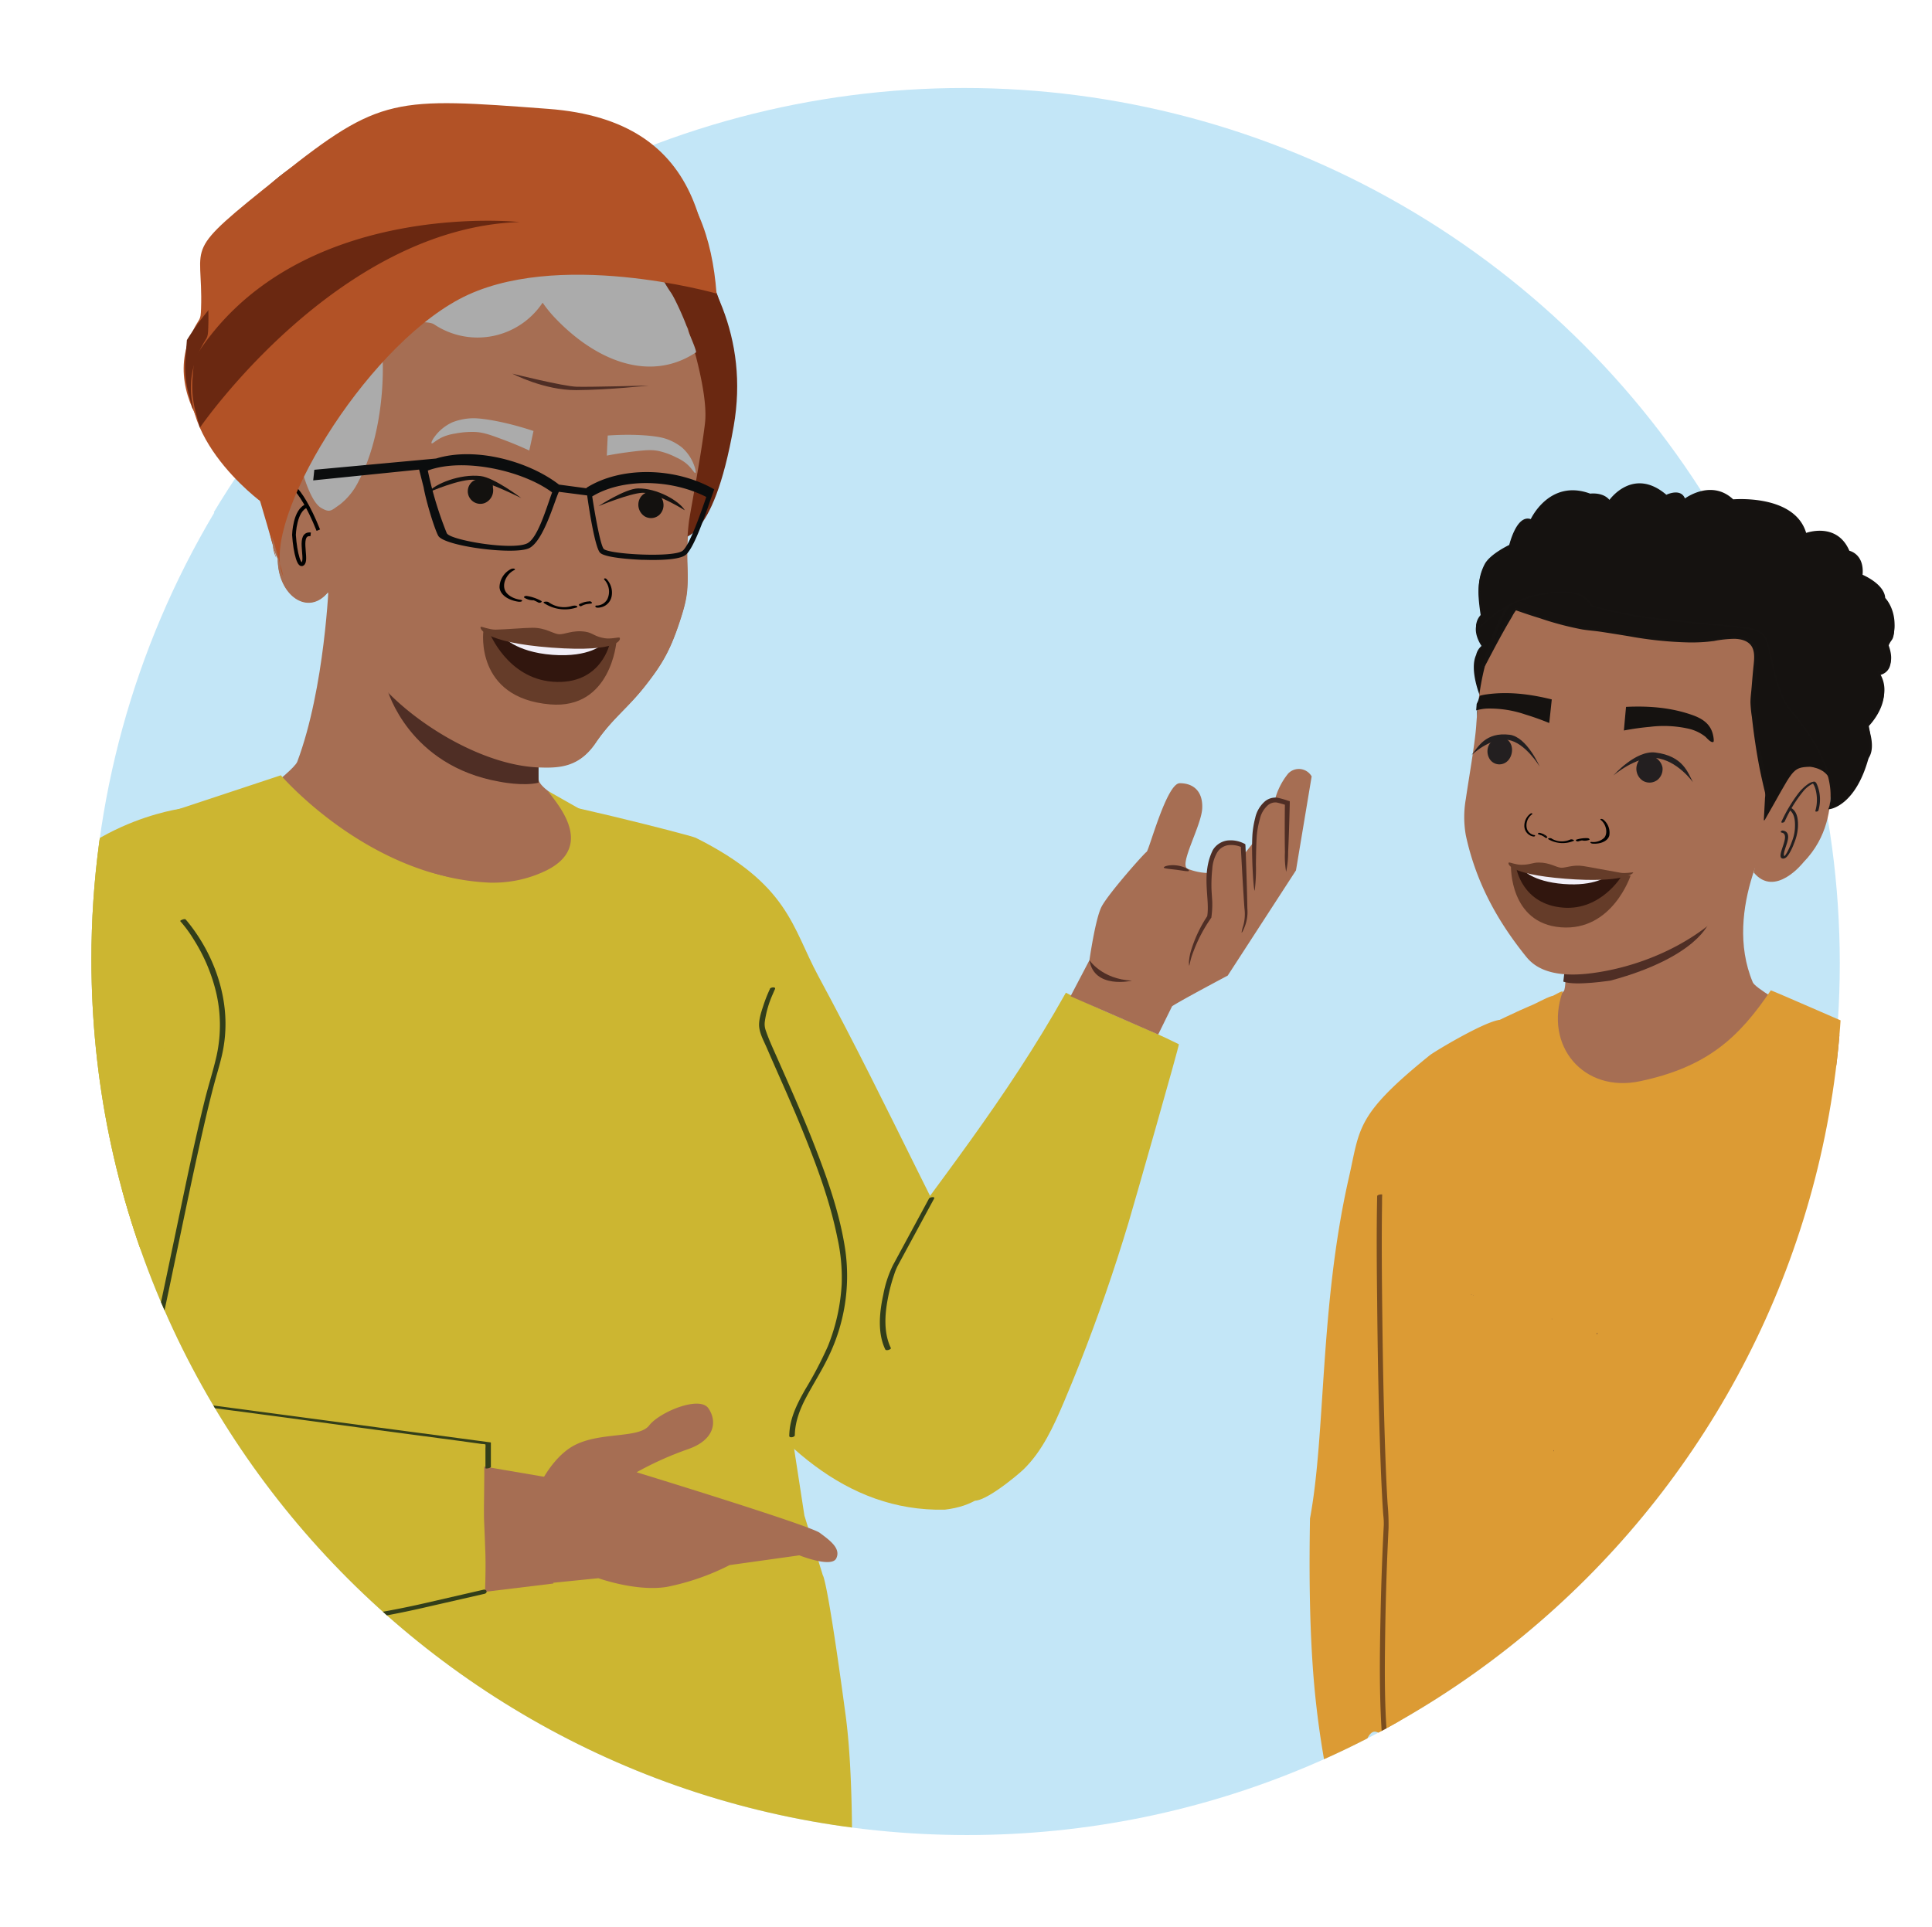 <svg xmlns="http://www.w3.org/2000/svg" xmlns:xlink="http://www.w3.org/1999/xlink" viewBox="0 0 637.33 635.77"><defs><style>.cls-1,.cls-14{fill:none;}.cls-2{clip-path:url(#clip-path);}.cls-3{fill:#c3e6f7;}.cls-4{fill:#a66e53;}.cls-5{fill:#6a2811;}.cls-6{fill:#dc9b34;}.cls-7{fill:#ccb631;}.cls-8{fill:#343535;}.cls-9{fill:#5e5f5f;}.cls-10{fill:#4f2e25;}.cls-11{fill:#010101;}.cls-12{fill:#13110f;}.cls-13{fill:#ababab;}.cls-14{stroke:#010101;stroke-width:1.23px;}.cls-14,.cls-24{stroke-miterlimit:10;}.cls-15{fill:#b25226;}.cls-16{fill:#323e1a;}.cls-17{fill:#653c29;}.cls-18{fill:#31160e;}.cls-19{fill:#f1eef7;}.cls-20{fill:#0b0d0e;}.cls-21{fill:#513835;}.cls-22{fill:#745245;}.cls-23{fill:#794d1f;}.cls-24,.cls-25{fill:#151210;}.cls-24{stroke:#161311;stroke-width:0.47px;}.cls-26{fill:#161311;}.cls-27{fill:#231f20;}</style><clipPath id="clip-path"><path class="cls-1" d="M631.4,215.63a108,108,0,0,0-108-108c-1.63,0-3.26,0-4.87.11A289.25,289.25,0,0,0,242,38.17a108,108,0,1,0-171.33,131A287.43,287.43,0,0,0,30.16,316.61c0,159.53,129.32,288.85,288.85,288.85S607.86,476.14,607.86,316.61A291.53,291.53,0,0,0,606.13,285,107.5,107.5,0,0,0,631.4,215.63Z"/></clipPath></defs><g id="Layer_13" data-name="Layer 13"><g class="cls-2"><circle class="cls-3" cx="318.06" cy="317.88" r="288.85"/><path class="cls-4" d="M203.51,99.2l.32.26a3.14,3.14,0,0,1-.29-.54Zm12.61,3.62c.17.19.37.38.57.57l0-.24S216.14,102.54,216.12,102.82ZM124.81,224.6c11,13.21,34,27.65,53,28.38,6.81.26,13.32,0,18.75-8s10.3-11.16,16.18-18.6c5.64-7.14,8.23-11.65,11.15-20.24,3-8.89,3.18-11.28,2.9-20.41a89.83,89.83,0,0,1,.64-14.09c.69-4.46,4.08-22,5.27-32.32s-5.49-30.58-5.49-30.58c-.38-2.85-4.36-1.68-5.69-4.06l-1.22-.1a1.21,1.21,0,0,1,.51,1.17,9.65,9.65,0,0,1-4.1-2.37v0c-1.91.69-3.67-.31-5.08-1.84,0,.28.23.87.54.89a6.12,6.12,0,0,1-4.74-2.1c0,.28.23.87.21,1.15a11.22,11.22,0,0,1-3.79-2.07c.25.39,7.24-.09,7.22.1-1.85.13.19.92-1.22-.61l-1.42-1.18c-1.56.16-1.58,1.08-2.7-.15.28.31-.58-3.15-.6-2.87-1.84-.16-1.33-.24-2.78-1.21,0,.28-5.15,1.39-5.18,1.67-1.52-.13-1.24,1.31-2.36.08.28.31,1.2-1.08,1.48-.77-1.86.12-2.65,1.24-4.05-.29.28.31-5.78-3.59-5.78-3.59-1.86.12-1.59.72-3-.53.57.62-8.41-1.24-8.15-.65-1.52-.13,2.44,5.84,1.29,4.9,0,.28-3.44-1.15-3.44-1.15-1.55.16.62,1.75-.51.53,0,.28.21,1.14.52,1.17-1.91.68-4-.06-5.73-1.34.56.62.82,1.2,1.1,1.51-1.53-.13-2.77,0-4.2-1.21,0,.28.51,1.18.82,1.2a6.07,6.07,0,0,1-4.84-1c0,.27.54.89.82,1.19a4.3,4.3,0,0,1-3.61-.87l.81,1.2c-1.22-.1-2.18.38-4-.34,0,.28.57.61.54.89a11,11,0,0,1-3-.54c0,.28.85.92.54.89-1.22-.1-2.18.38-3.66-.31.28.31.54.89.82,1.2-1.22-.1-2.47.07-3.64-.59A2,2,0,0,0,146.4,98c-1.22-.1-2.18.38-3.66-.31,0,.28.54.89.82,1.2a16.17,16.17,0,0,1-3.67-.32c0,.28.57.62.85.92a9.88,9.88,0,0,1-4-.62c0,.56.24.87.21,1.15-.91-.08-1.5-.41-2.42-.49L133,100c-4.76,5.24-20.41-.65-20.41-.65-10.11,6.75-.74,46.56-.89,51.91s-3.3,6.57-3.3,6.57c-1.36-2.09-3.72,3.56-4.44,1.24-.75-2,.08-4.51-.67-6.55-2.37-4.72-8.6-3.85-12.19-1.33l-.64.87c-5.22,5.94-1.78,26.07,1.19,32.21,0,12,10,19.13,16.59,11l1.27,4.78"/><path class="cls-5" d="M71.78,100s34.09-17.35,78.35-12.92,66.11,31.29,74,50.63-.09,39.85-.09,39.85,11.08,2.88,18-37c10.1-58.09-49.52-92.43-63.82-92.09S90.74,34.87,71.78,100Z"/><path class="cls-6" d="M494.71,336.5c-5.12.59-21.6,10.5-23.07,11.69-24.51,19.8-22.95,24-26.67,40.35-9.68,42.5-7.6,84.56-12.83,112.47-.26,15.77-.21,31.54.81,47.31A295.88,295.88,0,0,0,441,600.5c1.24,5,2.68,10,4.19,14.88,2.12-19.14,3.1-46.81,9.22-43.8C482.18,568,493.91,448,518.28,408.39,518.28,408.39,506.14,335.17,494.71,336.5Z"/><path class="cls-7" d="M183.08,369C218.2,405.46,246,499.47,311.64,498.11c38.07-4.54,4.8-55.45,12.73-64.1,2.48-2.7-8.57-1.8-8.78-5.46-.09-1.65,14.16,9,13.31,7.54-15.94-26.4-34.58-68.91-59-114.13-8.66-16.07-9.71-30.16-40.38-45.53-1.84-.92-52.83-13.83-58.4-13.27C158.69,264.4,183.08,369,183.08,369Z"/><path class="cls-7" d="M356.22,449.75q9-22.87,16.09-46.46c1.35-4.49,16.84-58.61,16.57-58.75-11.34-5.69-26.2-11.2-37.27-17-20.14,35.9-42,62.4-66,96.08-3.52,4.94-11.41,11.74-8.22,18.68S289.56,455.2,294,462.07l26.33,32.57c2.37,2.93,15.32-7.89,17.27-9.78,6.27-6.07,10-14.36,13.37-22.28Q353.67,456.21,356.22,449.75Z"/><path class="cls-8" d="M176.93,617.62l1,6.62c.21,1.43,1.19,2.48,2.19,2.33s1.59-1.45,1.37-2.87l-1-6.62a6.4,6.4,0,0,0,1.5-5.66c-.53-3.16-2.72-5.39-4.89-5s-3.52,3.27-3,6.43A6.57,6.57,0,0,0,176.93,617.62Z"/><path class="cls-9" d="M81.72,94.24c4.68-6.77,12-11.34,19.93-9.3-.51-15.34,14.26-24.55,29.61-25.15,7.88.05,16,3.52,23.43.84,4.63-1.67,8.1-5.35,12-8.43,16.48-12.49,42.72,1.53,57,16.53s10.94,31.94,3.94,51.39c-3.25,9-2.66,13.94-3.58,23.58-.87,9.09-6.18,26-6.19,35.05s14.19,18.31,5.09,19.12l-99.21-10.63c-14.7,3.06-24.15-1.29-31.82-14.19-5-8.77-3.37-9.19-4.13-19.23C86.49,140.69,73,131,73.68,117.77,73.83,109.5,77.44,101.33,81.72,94.24Z"/><path class="cls-5" d="M69.41,93.82S103.5,76.47,147.75,80.9s66.12,31.3,74,50.64-.09,39.85-.09,39.85,11.09,2.88,18-37c10.1-58.1-49.52-92.44-63.81-92.09S88.36,28.66,69.41,93.82Z"/><path class="cls-4" d="M108.5,191.86s-1.27,35-10.43,59.45c-1.27,3.41-22.84,19-22.84,19l32,8c18,4,63.93,21.2,81.2,14.84l9.31-22.32s-19.11-9.16-20-13.35,2.06-36,2.06-36"/><path class="cls-7" d="M52.84,684.66C97.49,698.72,146.19,697.71,192.5,696a585.43,585.43,0,0,0,86-9.37c2.13-36.17,4.37-91.54.46-120.67-6.12-45.56-7.52-46.19-7.52-46.19l-6.08-19.7-4.07-26.44c4-20.61,13.07-90.21,7.81-98.51L228.5,288l-47.69-27c1.49,2.64,16.4,17.58-.37,26.1a39.86,39.86,0,0,1-17.36,4.13l-1.35,0c-40.16-1.64-69.08-35.43-69.08-35.43L55.83,268,31,466.69s-33.83,85-35.39,123c-1,24,1,16,1.21,40.11C16.87,635.47,32.93,678.4,52.84,684.66Z"/><path class="cls-10" d="M177.66,251.61s-7.39-1.18-12.49-2.59-13.8-1.08-37.34-21.34c0,0,7,25,37,30.24,0,0,7.74,1.58,12.82.33Z"/><path class="cls-4" d="M203.38,99.43l.32.26a4.1,4.1,0,0,1-.3-.54Zm12.6,3.62q.27.28.57.57l0-.24S216,102.77,216,103.05Zm-91.3,121.78c11,13.21,34,27.65,53,28.38,6.81.26,13.31,0,18.75-8s10.29-11.16,16.17-18.6c5.65-7.14,8.24-11.65,11.16-20.24,3-8.89,3.18-11.28,2.89-20.41a89.82,89.82,0,0,1,.65-14.09c.68-4.46,4.07-22,5.27-32.32s-5.5-30.58-5.5-30.58c-.37-2.85-4.35-1.68-5.69-4.06l-1.22-.1a1.19,1.19,0,0,1,.51,1.17,9.71,9.71,0,0,1-4.1-2.37v0c-1.91.69-3.67-.31-5.07-1.84,0,.28.23.87.53.89a6.12,6.12,0,0,1-4.74-2.1c0,.28.24.87.21,1.15a11.17,11.17,0,0,1-3.78-2.07c.25.39,7.23-.09,7.21.11-1.85.12.19.91-1.21-.62L208.27,98c-1.55.15-1.57,1.07-2.7-.15.28.3-.58-3.16-.6-2.88-1.83-.16-1.32-.24-2.78-1.21,0,.28-5.15,1.39-5.17,1.67-1.53-.13-1.24,1.31-2.37.08.28.31,1.2-1.08,1.48-.77-1.85.12-2.64,1.24-4-.29.28.31-5.77-3.59-5.77-3.59-1.86.12-1.6.73-3-.53.56.62-8.41-1.24-8.16-.65-1.52-.13,2.44,5.84,1.29,4.9,0,.28-3.44-1.15-3.44-1.15-1.55.16.62,1.75-.5.53,0,.28.21,1.14.51,1.17-1.9.69-4-.06-5.73-1.34.57.62.82,1.2,1.1,1.51-1.52-.13-2.77,0-4.2-1.21,0,.28.52,1.18.82,1.2a6.08,6.08,0,0,1-4.84-1c0,.28.54.89.82,1.19a4.31,4.31,0,0,1-3.61-.87l.82,1.2c-1.22-.1-2.19.38-4-.34,0,.28.56.61.54.89a10.91,10.91,0,0,1-3-.54c0,.28.84.92.54.9-1.23-.11-2.19.37-3.67-.32.28.31.54.89.82,1.2-1.22-.1-2.46.07-3.64-.59a2.12,2.12,0,0,0,.52,1.17c-1.22-.1-2.19.38-3.67-.31,0,.28.54.89.82,1.2a16,16,0,0,1-3.66-.32c0,.28.56.62.84.92a9.66,9.66,0,0,1-3.94-.62c0,.56.23.87.21,1.15-.92-.08-1.51-.41-2.42-.49l-1.58.43c-4.75,5.24-20.41-.65-20.41-.65-10.11,6.75-.73,46.56-.89,51.91s-3.3,6.57-3.3,6.57c-1.36-2.09-3.71,3.56-4.44,1.24-.75-2,.08-4.51-.67-6.55-2.36-4.72-8.59-3.85-12.19-1.33l-.64.87c-5.21,5.94-1.78,26.07,1.2,32.21,0,12,10,19.13,16.59,11l1.26,4.78"/><path class="cls-11" d="M188.89,199.87a8.74,8.74,0,0,1-7.9-1.17c-.48-.36-2.18-.2-1.52.29a12.36,12.36,0,0,0,10.79,1.43c.3-.12.27-.35-.08-.5a2,2,0,0,0-1.29,0"/><path class="cls-11" d="M178.55,198.27a14.31,14.31,0,0,0-4.8-1.64,1.11,1.11,0,0,0-.77.18c-.15.11-.2.28,0,.4a5.38,5.38,0,0,0,2.64.84,1,1,0,0,0,.86-.25c.17-.21-.1-.38-.32-.4a4.17,4.17,0,0,1-2.13-.69l-.79.58a12.38,12.38,0,0,1,4.28,1.48,1,1,0,0,0,.91,0c.19-.09.4-.32.14-.47"/><path class="cls-11" d="M171.81,197.9c-2-.21-4.23-1.27-5.08-2.84-1.28-2.36.4-5.79,3-7,.28-.13.16-.35-.11-.43a1.66,1.66,0,0,0-1.08.13,6.88,6.88,0,0,0-3.76,6c.14,2,1.91,3.53,4.24,4.3a11.21,11.21,0,0,0,2.17.49c.3,0,.84,0,1-.24s-.1-.35-.38-.38"/><path class="cls-11" d="M192.61,199.18a.26.26,0,0,1,.28-.35,2.33,2.33,0,0,0,1.58-.37l.47.69a7,7,0,0,0-3.2.83.55.55,0,0,1-.62-.15c-.12-.12-.24-.38,0-.49"/><path class="cls-11" d="M191.08,199.34a7.84,7.84,0,0,1,3.58-.92.65.65,0,0,1,.51.28.27.27,0,0,1,0,.4"/><path class="cls-11" d="M196.7,199.8a4.08,4.08,0,0,0,3.64-2.09,5.78,5.78,0,0,0-1-6.46.24.24,0,0,1,.13-.41.75.75,0,0,1,.67.28,6.49,6.49,0,0,1,1.64,5.55,4.59,4.59,0,0,1-3.31,3.65,4.77,4.77,0,0,1-1.45.18c-.2,0-.54-.13-.61-.37s.11-.34.29-.33"/><path class="cls-12" d="M213,162.63a4.23,4.23,0,0,1,5.83,3.38,4.42,4.42,0,0,1-1.39,3.93,4.1,4.1,0,0,1-4.78.42,4.56,4.56,0,0,1-1.78-5.46,4.08,4.08,0,0,1,2.12-2.27"/><path class="cls-12" d="M197.42,167s8.81-5.79,13.06-5.85c6.21-.09,13.5,4,15.42,7.21,0,0-9.6-6-14-5.77C207.75,162.76,197.42,167,197.42,167Z"/><path class="cls-12" d="M161.6,158.87c-1.61-1-4.36-1-5.56-.13a4.12,4.12,0,0,0-.76,6,4.11,4.11,0,0,0,4.64,1.23,4.54,4.54,0,0,0,2.68-5.08c-.06-.34.33-.95-1-1.78"/><path class="cls-12" d="M171.93,164.32s-8.82-6.72-13.39-7.25c-6.67-.77-15,2.47-17.43,5.48,0,0,11-4.87,15.71-4.2C161.3,159,171.93,164.32,171.93,164.32Z"/><path class="cls-13" d="M200.48,143.7l-.18,3.77-.12,2.86c3.24-.65,6-1,8.09-1.28,4.4-.52,6.65-.76,9.17-.21a24.29,24.29,0,0,1,5.71,2.12,15.14,15.14,0,0,1,3,1.77c2.07,1.66,2.86,3.45,3.22,3.32s-.12-1.69-.17-1.85a14.53,14.53,0,0,0-4.26-6.58,17.24,17.24,0,0,0-5.76-3c-2.48-.76-9.4-1.57-18.68-.92"/><path class="cls-13" d="M176,142.16c-.26,1.23-.53,2.46-.79,3.69-.2.93-.41,1.87-.61,2.8-3.24-1.51-6.05-2.63-8.18-3.43-4.51-1.69-6.82-2.54-9.61-2.69a29.13,29.13,0,0,0-6.56.5,17.61,17.61,0,0,0-3.59.91c-2.61,1-3.91,2.56-4.25,2.33s.56-1.6.65-1.74a14.91,14.91,0,0,1,6.19-5.2A19.44,19.44,0,0,1,156,138c2.8-.06,10.3,1,19.91,4.17"/><path class="cls-14" d="M105,174.92c-6.42-16.12-11.23-16.34-11.23-16.34s-3.33,3.63-1.89,11.07"/><path class="cls-14" d="M102.48,176.31c-4.3-.53-1.17,7.62-2.41,9.49s-2.7-3.21-3.09-9.31c0,0,.18-8.22,4.29-9.62"/><path class="cls-10" d="M214,127.21s-13.19,1.45-23.89,1.51S169,123.28,169,123.28s16.8,4.19,21.22,4.32S214,127.21,214,127.21Z"/><path class="cls-13" d="M221.33,96.55c-.13-.19.06.08,0,0-2.63-3.76-4.29-7.76-7.08-11.39s-5.42-6.8-8.35-10.2c-.17-.2-3.67-.32-3.85-.52l-.18-.21-.28-.32-.66-.73c-16.56-7.35-36.6-8.51-54.73-3.07A66.58,66.58,0,0,0,101.54,153c.9,3-.92,6.65,2,8.36s3.29.88,6.1-1a22.13,22.13,0,0,0,6.31-7.86c7.73-14.47,9.73-37.58,6.39-53.65,1.93,3,15.48,0,18.48,2a25.79,25.79,0,0,0,35.76-7.15,39.37,39.37,0,0,0,4.06,5c13.63,14.37,31.48,21.41,46.51,11.42C227.72,109.74,223,98.94,221.33,96.55Z"/><path class="cls-15" d="M84.13,159.63s-33.37-24.2-20.65-50.18c2.44-5,2.71-3.35,2.85-7.67.76-22.6-7.15-17.22,26-43.65s38-26,88.52-22.21c26.06,1.94,40.33,12.84,47.45,29.35,3.2,7.43,5,16,5.69,25.38,0,0-53.26-15.19-85,1.91s-65,72.78-58.25,90.63C92.63,188.21,84.13,159.63,84.13,159.63Z"/><path class="cls-5" d="M63.56,134.9S108.76,69.05,169,67c0,0-74.42-8-107.35,45.2l-.49,6.24a34.21,34.21,0,0,0,1.08,11.57Z"/><path class="cls-7" d="M-26.17,484.61l60.58,3.12L51.82,377.55l8.7-110.88s-36.8,4.4-53.83,36.47S-24.24,425.91-25.7,445.23C-26.71,458.6-26.39,483.05-26.17,484.61Z"/><path class="cls-16" d="M254,326.27a46.5,46.5,0,0,0-2.23,5.66c-.71,2.18-1.63,4.89-1.29,7.22s1.61,4.59,2.51,6.68c4,9.28,8.24,18.45,12,27.82,4.57,11.26,8.83,22.81,11.24,34.74a60.49,60.49,0,0,1,1.43,15.23,64,64,0,0,1-4.58,20.61,127.94,127.94,0,0,1-7.42,14.16c-2.16,3.8-4.24,7.76-5,12.11a22.06,22.06,0,0,0-.3,3.25c0,.81,1.81.45,1.83-.2.09-4.47,1.67-8.57,3.73-12.47,2.36-4.46,5.09-8.7,7.28-13.24a61,61,0,0,0,5.67-35.24c-1.72-11.75-5.71-23.15-10-34.18-3.9-10.09-8.33-19.95-12.7-29.84-1.24-2.8-2.55-5.61-3.53-8.51a6.13,6.13,0,0,1-.34-3,33.19,33.19,0,0,1,2.6-9c.24-.57.48-1.15.75-1.71.4-.83-1.43-.67-1.71-.08Z"/><path class="cls-17" d="M182.14,211.11c-8.69-.65-22.69-2.83-22.69-2.83s-2.87,22,22,24.13c20.13,1.73,21.9-20.71,21.9-20.71S190.83,211.76,182.14,211.11Z"/><path class="cls-18" d="M182.22,211.12c-4.13-.31-20.73-2.33-20.73-2.33s5.88,15,20.83,16.14c16.2,1.22,18.9-12.89,18.9-12.89Z"/><path class="cls-19" d="M182.35,211.81c-4.13-.31-16.65-2-16.65-2s4.16,5.32,16.55,6.25,16.7-3.61,16.7-3.61Z"/><path class="cls-17" d="M204.34,210.37c-.43-.15-2.9.54-4.94.2-3.39-.58-3.78-1.73-6.25-2.13-4.2-.67-7,1-8.86.82s-4.39-2.17-8.65-2.13c-2.49,0-8.7.55-12.15.62-2.06,0-4.4-1-4.85-.94-.62.12.19,5.14,23.31,6.87S204.94,210.58,204.34,210.37Z"/><path class="cls-4" d="M159.73,483.88c.12,2.09-.16,14.68-.08,16.77.44,11.68.73,12.88.35,24.56l22.55-2.74L182,487.68Z"/><path class="cls-4" d="M173.53,523.12l23.87-2.4s12.42,4.48,22.49,2.88a79.45,79.45,0,0,0,20.8-7.21l23-3.22s10.61,4.25,12.18,1-2-5.86-5.43-8.41-60.44-20-60.44-20a108.91,108.91,0,0,1,16.86-7.58c9-3.07,9.78-9.25,6.83-13.52s-16.17,1.28-19.52,5.64-15.84,2.09-24.46,6.45-13.35,16.64-13.35,16.64C162.11,503.08,173.53,523.12,173.53,523.12Z"/><path class="cls-7" d="M-26.24,467c-.79,10.48-.86,21.18,2,31.3,3.59,12.8,4.6,17.9,15.71,25.2s32.38,11,45.56,9.19c1.39-.19-4.74,5.36-3.55,4.62,1.67-1,2.65-2.88,3.55-4.62l11.1-21.59c3.72-7.24,7.51-14.68,8.51-22.77a5.74,5.74,0,0,0-.3-3.34,6.22,6.22,0,0,0-3.15-2.43A150.5,150.5,0,0,0,9.25,470"/><path class="cls-16" d="M293.86,444.74c-2.38-5-2-10.92-1-16.18a57.35,57.35,0,0,1,2.12-8.07,19.52,19.52,0,0,1,1.17-2.88l8.9-16.44,3.11-5.73c.38-.71-1.43-.48-1.69,0L298.7,409.8l-4.09,7.56a37.47,37.47,0,0,0-3.22,9.75c-1.26,5.79-2,12.6.64,18.12.28.58,2.06,0,1.83-.49Z"/><path class="cls-20" d="M484.83,368.62c-8.1,8.5-16.09,13.81-15.84,14.16a21.49,21.49,0,0,0,5.38-3.33,80.9,80.9,0,0,0,11.45-9.95,84.63,84.63,0,0,0,9.38-11.88,23.72,23.72,0,0,0,3-5.53C497.83,351.87,492.93,360.12,484.83,368.62Z"/><path class="cls-4" d="M502.49,258.3s16.77,55.36,13.56,68.35c-.78,3.15-38.94,24.11-38.94,24.11l99.2,18.06,38.9-22.89s-35.54-18.28-37-21.82C568,299.81,585.64,272,585.64,272"/><path class="cls-6" d="M621.13,343.06c1,.47,15.66,7.57,16.56,8,5.65,2.94-15,150.29-15,150.29l20.55,56.16c9.39,62.29-14,80.81-39.1,101.16,0,0-111-55.63-124.85-57.39-16.05-2-14.13.06-17.27-7.58-1.14-2.77-22-53.62-8.85-81.6,9.57-20.3,5-30.74,5.92-54.74,1.69-42.64,4.62-80.3,4.62-80.3l1.59-18.49c8.28-2.05,14.6-13.89,23.58-19.12,2.54-1.47,13-6.4,15.73-7.5,2.52-1,4.85-2.52,7.44-3.36-.19.37,3.67-2.1,3.41-1.34-6.21,17.89,7,33.4,25.5,29.5,22.27-4.69,32.7-14.43,43.2-30,2.7,1,24,10.41,27.33,11.75Z"/><path class="cls-21" d="M527,439.77h-.15c0,.18-.15.35,0,.54Z"/><path class="cls-21" d="M512.4,478.75a.57.57,0,0,0,.13.08l.11-.35Z"/><path class="cls-22" d="M485.35,427.17h.19a1.09,1.09,0,0,0-.17-.13A.1.1,0,0,0,485.35,427.17Z"/><path class="cls-22" d="M512.08,435.25l-.16-.16-.07.09Z"/><path class="cls-22" d="M485.92,427.3l.26.07A.18.18,0,0,0,485.92,427.3Z"/><path class="cls-23" d="M454.3,394.61c-.24,11.6-.14,23.21,0,34.81.14,14.91.39,29.81.85,44.71.19,6.25.41,12.51.74,18.76.12,2.38.26,4.77.44,7.15a22.41,22.41,0,0,1,.16,3.06q-.76,14.64-1.06,29.3c-.31,14.4-.5,28.9.68,43.27.12,1.43.26,2.85.42,4.27,0,.27,1.68,0,1.64-.44-1.59-14-1.41-28.16-1.2-42.18q.26-16.61,1.09-33.2a72.61,72.61,0,0,0-.32-7.93c-.36-5.83-.59-11.66-.79-17.49-.51-14.77-.78-29.54-.95-44.31-.15-12.42-.26-24.86-.09-37.28,0-1,0-2,.05-2.94,0-.21-1.63,0-1.63.44Z"/><path class="cls-6" d="M671.4,537.59,579.91,501.7,596.53,412l38-62.53s21.38,8.41,25.76,37.78,13.69,117.37,14,133.21C674.56,533.64,672,536.44,671.4,537.59Z"/><path class="cls-6" d="M615.12,500.45l0-.46,57.59,30.54c4.43,40.53-130.48,59.14-130.48,59.14L525.69,546.2Z"/><path class="cls-23" d="M614.69,506.14q-1.1-8-2.13-15.9-2.35-18.12-4.48-36.25c-1.52-13.09-3-26.19-4-39.32-.42-5.19-.79-10.39-1-15.59s-.11-10.51,1.46-15.59c3.19-10.33,11.38-19.1,20.88-24.09l.55-.28c1-.48.11-1.44-.75-1a42.44,42.44,0,0,0-7.36,4.72A45.24,45.24,0,0,0,605.62,377a38.18,38.18,0,0,0-4.22,18.32c0,4.76.29,9.53.62,14.29.91,12.93,2.28,25.84,3.73,38.72,1.43,12.73,3,25.44,4.63,38.14q.87,6.66,1.75,13.32c.29,2.12.39,4.39.88,6.47a2.7,2.7,0,0,1,0,.28c.11.8,1.75.39,1.64-.43Z"/><path class="cls-23" d="M643.88,562.57c-7.69,3-15.39,5.92-23.13,8.76-2.09.76-4.18,1.53-6.3,2.21-1,.31-.75,1.22.24.9,9.07-2.92,17.95-6.54,26.84-10l3-1.17c1.06-.41.1-1-.67-.74Z"/><path class="cls-23" d="M627.9,513.21c.63,0,1.74-1,.63-1-.63,0-1.73,1-.63,1Z"/><path class="cls-23" d="M613.73,506.62c.63,0,1.74-.94.63-.94-.62,0-1.73.94-.63.94Z"/><path class="cls-10" d="M516.58,316.47s10.57,2.34,14.84,1.68,11.33.43,32.37-13.82c0,0-3.72,11.37-32.34,19.17,0,0-11.73,1.88-15.74.38Z"/><path class="cls-24" d="M488.8,203.69h0c-1.14-7.29-1.4-11.75,1-16.49,1.73-3.35,8.15-6.37,8.15-6.37s2.39-10.31,7-8.38c0,0,6.05-13.46,19.47-8.47,0,0,4.3-.63,6.38,2.21,0,0,7.71-11.33,18.72-1.8,0,0,4.88-2.46,6.05,1.31,0,0,8.73-6.71,15.95.18,0,0,20.38-1.89,24,11.12,0,0,10.19-3.91,14.25,5.79,0,0,5,.92,4.28,7.87,0,0,7.26,3,7.49,7.6,0,0,4,3.86,2.92,11.1-.3,2.07-.94,1.44-1.9,4.19,3.27,8.72-3.13,9.07-3.13,9.07,5.63,8.36-3.44,17.11-3.44,17.11s2.58,6.3.43,9.94c-2.92,5-13.57,9.67-13.57,9.67s-1-14.29.51-23.14-4.21-25.12-6.27-28.72-20,.68-46.39-2-31.28-7.91-34.52-7.38c-6.72,1.09-14.56,23.7-15.09,30.72s-4,20-4,20-13.44-7.41-8.48-18.79c0,0-3.76-8.94-1.44-13.87a5.26,5.26,0,0,1,1.88-3S484.79,207.46,488.8,203.69Z"/><path class="cls-4" d="M568.06,301.42c-11.66,11.13-28.3,17.89-43.5,19.74-14.91,1.82-19.46-3.45-21.33-5.78-10.25-12.79-16.58-25.45-19.67-39.72a34.48,34.48,0,0,1,0-12.12c.89-6.24,3-18.16,3.42-24.16,1-15.27,3.8-29,13.23-41.11,19.64-25.3,61.3-21.41,76.19-12.81,17.39,10,24.15,28.19,23.77,46.86A50.55,50.55,0,0,1,597,249.15a53.94,53.94,0,0,0-7.42,8.66"/><path class="cls-25" d="M500,200.84s-1.3,1-10.72,18.94c2.41-5.76,4.17-14.55,9.84-22.39,19.79-27.4,74.39-19.07,89.23-9.88,17.35,10.74,22.55,29.89,22.07,50-.2,8.18-.28,13.4-3.24,20-.12.08-1.67,1.46-1.67,1.46s-16.63,1.83-22.84,11.33l.47-8.67s-3.21-11.15-4.93-30.06c0,0,.78-10.23,1.17-13.29,1.2-9.43-7.45-8.14-13.45-7.11a78.28,78.28,0,0,1-15.46.19c-9.61-1-21.68-3.41-26.2-3.74C517.88,207.15,500,200.84,500,200.84Z"/><path class="cls-26" d="M499.36,200.9a10.22,10.22,0,0,0-1.85,2.75c-3.2,5.29-6.06,10.79-8.93,16.25l1.32-.25c1.41-3.4,2.41-7,3.7-10.41a49.88,49.88,0,0,1,6.14-12,38.34,38.34,0,0,1,13.1-11.2c10.88-5.82,23.75-7.34,35.93-7.06,10.79.25,21.91,1.83,32.08,5.55,11.78,4.31,20.55,13.93,24.89,25.61a69.7,69.7,0,0,1,4,22.3c.11,4.11,0,8.26-.25,12.36A36.36,36.36,0,0,1,607,256.34a3.94,3.94,0,0,1-1.09,1.74l-1.07.95.9-.31A47.84,47.84,0,0,0,596,261c-5.36,1.81-10.84,4.61-14.06,9.44l1.33-.31.23-4.34a28.58,28.58,0,0,0,.24-4.33,14.85,14.85,0,0,0-.47-1.77q-.62-2.51-1.12-5c-1.27-6.2-2.2-12.48-2.89-18.78a33.13,33.13,0,0,1-.29-6.44c.18-2.38.38-4.77.59-7.15.34-3.84,1.84-9.5-2.71-11.4-4-1.65-8.52-.1-12.57.27-12.92,1.2-25.43-2.18-38.16-3.65-8.55-1-16.8-3.85-24.9-6.65l-.66-.23c-.36-.13-1.32.42-1.26.44,2.86,1,5.75,2,8.65,2.87a101.16,101.16,0,0,0,14,3.71c2,.33,4,.45,6,.75,3.21.48,6.41,1,9.62,1.53a124.69,124.69,0,0,0,19.36,2,55.14,55.14,0,0,0,8.43-.46,38.63,38.63,0,0,1,6.77-.73c2,.05,4.31.52,5.57,2.29s1,4.35.77,6.53c-.25,2.38-.44,4.76-.64,7.15-.13,1.65-.38,3.34-.39,5a40.29,40.29,0,0,0,.47,4.78q.32,2.91.71,5.8c.43,3.12.92,6.24,1.49,9.34.6,3.29,1.35,6.54,2.13,9.79a6.15,6.15,0,0,1,0,1.82l-.32,6-.07,1.31c0,.24,1.22-.14,1.33-.31,4.1-6.14,11.82-9,18.77-10.43,1.16-.24,3-.19,4-.86a9.27,9.27,0,0,0,1.37-1.21,6.6,6.6,0,0,0,1.23-2.47,32.48,32.48,0,0,0,1.64-6.36,92.21,92.21,0,0,0,.74-14.86,83.23,83.23,0,0,0-1.27-14.09c-1.61-8.78-5-17.3-10.89-24.11a40.07,40.07,0,0,0-16-11.34A87.72,87.72,0,0,0,565.63,180c-14.2-2.3-29.35-2.34-43.22,1.81a49.5,49.5,0,0,0-18.22,9.48c-7,6-10.6,14.18-13.48,22.72-.67,2-1.33,4-2.13,5.92-.07.18,1.16,0,1.32-.25,2.85-5.42,5.69-10.88,8.85-16.13a13.94,13.94,0,0,1,1.81-2.75C500.81,200.58,499.6,200.71,499.36,200.9Z"/><path class="cls-4" d="M578.52,287.87c7.08,8.55,16.39-3.35,16.39-3.35,8.18-8.4,8.92-18,9.15-24.53s-7-7-7-7c-6.16.19-5.35,1-15,17.73"/><path class="cls-27" d="M588.68,271.16a44.48,44.48,0,0,1,6-9.86,9.7,9.7,0,0,1,3.36-2.76c-.13,0,.42-.14.2-.06.1,0,.19,0,0,0l-.27-.1a6.66,6.66,0,0,1,1,2.3,13.23,13.23,0,0,1-.12,6.87c-.1.39.93.24,1-.12a12.85,12.85,0,0,0-.27-8.13c-.24-.58-.51-1.49-1.26-1.4a4.5,4.5,0,0,0-1.91.81,14.71,14.71,0,0,0-3.33,3.26,48.54,48.54,0,0,0-5.42,9.16c-.22.46.8.36.95,0Z"/><path class="cls-27" d="M587.65,274.7c3.6.51-2.39,8.44.56,8.59.76,0,1.33-.66,1.72-1.21a17.85,17.85,0,0,0,1.88-3.79A16.45,16.45,0,0,0,593.1,273c.11-2.17-.05-4.94-2-6.28-.32-.21-1.24.24-.8.53,1.68,1.13,1.88,3.56,1.83,5.4a13.11,13.11,0,0,1-.7,4.13,27.62,27.62,0,0,1-1.81,4.27,9,9,0,0,1-.74,1.18c-.05.07-.37.33-.39.42l0,0c-.1.06,0,.07.19,0,0,0-.1-.07-.1-.13a2.85,2.85,0,0,1-.11-.79,6.71,6.71,0,0,1,.26-1.18c.26-.9.59-1.77.85-2.66.46-1.65.63-3.55-1.48-3.85-.44-.06-1.06.55-.38.65Z"/><path class="cls-27" d="M542.48,249.52a4.63,4.63,0,0,1,4.86,1.5,4.53,4.53,0,0,1,1.09,2.25,4.62,4.62,0,0,1-1.6,4,4.29,4.29,0,0,1-5,.26,4.74,4.74,0,0,1-1.64-5.75,4.22,4.22,0,0,1,2.28-2.29"/><path class="cls-27" d="M532.24,255.86s7.28-8.37,13.83-7.57c9.23,1.13,10.75,6.76,12.41,9.8,0,0-5.18-7.29-12.34-8C539.65,249.48,532.24,255.86,532.24,255.86Z"/><path class="cls-27" d="M497.21,244a4.12,4.12,0,0,0-4.74.32,4.49,4.49,0,0,0-1.5,1.93,4.84,4.84,0,0,0,.51,4.29,3.79,3.79,0,0,0,4.45,1.42c2.13-.75,3.09-3.26,2.82-5.2a4.19,4.19,0,0,0-1.54-2.76"/><path class="cls-27" d="M507.9,252.91s-4.22-9.78-9.89-10.48c-8-1-10.5,4.14-12.57,6.72,0,0,6-5.91,12.11-5C503.13,245,507.9,252.91,507.9,252.91Z"/><path class="cls-11" d="M511.93,276.74A6.63,6.63,0,0,0,518,277c.41-.2,1.66.17,1.09.45a9.35,9.35,0,0,1-8.28-.53c-.21-.14-.15-.3.14-.36a1.42,1.42,0,0,1,1,.15"/><path class="cls-11" d="M519.9,277.07a10.54,10.54,0,0,1,3.83-.52.8.8,0,0,1,.55.24c.1.11.11.24,0,.31a4.14,4.14,0,0,1-2.1.24.78.78,0,0,1-.6-.31c-.1-.19.13-.28.3-.26a3.34,3.34,0,0,0,1.69-.2l.51.55a9.39,9.39,0,0,0-3.42.48.82.82,0,0,1-.68-.15c-.13-.1-.25-.31,0-.38"/><path class="cls-11" d="M525,277.79a5.19,5.19,0,0,0,4.22-1.39c1.3-1.59.56-4.59-1.2-5.89-.19-.15-.06-.29.15-.31a1.19,1.19,0,0,1,.78.26,5.56,5.56,0,0,1,1.93,5.23c-.4,1.48-2,2.37-3.8,2.61a8,8,0,0,1-1.7.05c-.22,0-.63-.14-.72-.33s.12-.25.34-.23"/><path class="cls-11" d="M509.26,275.67a.2.2,0,0,0-.16-.31,1.76,1.76,0,0,1-1.13-.51l-.45.44a5.35,5.35,0,0,1,2.27,1.11.44.44,0,0,0,.49,0c.1-.07.23-.25.09-.37"/><path class="cls-11" d="M510.37,276a5.93,5.93,0,0,0-2.54-1.22.49.49,0,0,0-.42.13.21.21,0,0,0,0,.31"/><path class="cls-11" d="M506.1,275.53a3.13,3.13,0,0,1-2.41-2.12,4.48,4.48,0,0,1,1.7-4.73.18.18,0,0,0,0-.32.57.57,0,0,0-.54.11,5,5,0,0,0-2,3.94,3.56,3.56,0,0,0,3,3.59c.15,0,.43,0,.52-.19s0-.26-.18-.28"/><path class="cls-25" d="M536.4,233.23c-.14,1.46-.27,2.94-.41,4.42l-.3,3.37c3.39-.64,6.28-1,8.46-1.19a37.31,37.31,0,0,1,13,.63,14,14,0,0,1,5.37,2.57c.5.41,1.81,2.1,2.66,1.78.35-.13,0-2-.06-2.19-.77-3.75-3.51-5.54-7-6.75-7-2.45-14.31-3-21.74-2.64"/><path class="cls-25" d="M487.13,232.24a11.51,11.51,0,0,0,1-2.67,16.43,16.43,0,0,1,2.28-.47c7.28-1,14.39-.08,21.49,1.67-.15,1.47-.31,2.94-.47,4.42-.12,1.12-.24,2.24-.37,3.36-3.15-1.29-5.87-2.2-7.92-2.82a36.16,36.16,0,0,0-12.66-1.94,15.42,15.42,0,0,0-3.52.6Z"/><path class="cls-17" d="M516.48,288c7.32.58,21.42.9,21.42.9s-6,18.41-23,17.06-16.46-20.23-16.46-20.23S509.16,287.39,516.48,288Z"/><path class="cls-18" d="M516.41,288c3.48.28,18.63.92,18.63.92s-6.81,11.55-19.38,10.55c-13.64-1.08-15.49-13.21-15.49-13.21Z"/><path class="cls-19" d="M516.22,288.47c3.47.27,14.1.53,14.1.53s-4.11,3.5-14.54,2.67-13.45-4.78-13.45-4.78Z"/><path class="cls-17" d="M497.78,284.57c.38-.06,2.35.77,4.09.76,2.9,0,3.67-.75,5.77-.74,3.58,0,5.73,1.59,7.28,1.71s3.92-1.1,7.46-.54c2.07.32,9.36,1.73,12.22,2.2,1.71.29,3.79-.22,4.15-.1s-3,3.62-22.43,2.07S497.26,284.66,497.78,284.57Z"/><path class="cls-4" d="M353.15,328.71l6.24-11.91s1.89-13.33,3.91-17.47,14.17-17.84,14.95-18.27,6.6-22.61,10.91-22.64,7.68,2.46,7.43,8.26-7.73,18.52-4.86,19.94a19.32,19.32,0,0,0,7.19,1.43s.1-6.63,3.29-9.29,7.79.13,7.79.13l.55,2.77,3-3.77s1.55-13.54,7.12-14.39a22.88,22.88,0,0,1,4.28-8.28,4.86,4.86,0,0,1,6.87-.16,5.2,5.2,0,0,1,.87,1.11h0l-5.17,31L405,321.89S389.68,330,386.65,332l-4.59,9.33Z"/><path class="cls-10" d="M392.23,287.3c.17-.33-1.55-1.44-4-1.76s-4.4.31-4.32.7,1.92.43,4.15.73S392.09,287.68,392.23,287.3Z"/><path class="cls-10" d="M424.27,287.66a29.87,29.87,0,0,1-.4-6.47c-.07-4.05-.09-9.72,0-16.25l.54.76a31.91,31.91,0,0,0-3.24-.92,3.8,3.8,0,0,0-2.86.85,8.55,8.55,0,0,0-2.72,4.66,30.65,30.65,0,0,0-1,5.36c-.23,3.53-.24,6.81-.29,9.46a57.12,57.12,0,0,1-.4,8.77c-.21,0-.54-3.3-.76-8.77-.08-2.71-.19-5.92,0-9.56a30.32,30.32,0,0,1,.93-5.68,10,10,0,0,1,3.28-5.53,5.44,5.44,0,0,1,4-1.15,28.78,28.78,0,0,1,3.55,1l.57.16,0,.59c-.15,6.54-.34,12.21-.54,16.26A30.41,30.41,0,0,1,424.27,287.66Z"/><path class="cls-10" d="M392.28,318.61a9.26,9.26,0,0,1-.07-1.28,17.28,17.28,0,0,1,.63-3.49,43.78,43.78,0,0,1,5.5-11.7l-.12.29c1-5.93-2.08-13.79,1.83-21.89a6.67,6.67,0,0,1,4.9-3.23,9.77,9.77,0,0,1,5.42,1l.41.19.07.44c.33,8.41.55,15.67.63,20.84a13.17,13.17,0,0,1-.9,6.05c-.51,1.34-.93,2-1,1.86a10.82,10.82,0,0,1,.51-2.11,14.48,14.48,0,0,0,.43-5.89c-.37-5.14-.79-12.38-1.22-20.74l.43.65a8.59,8.59,0,0,0-4.5-.75,5.14,5.14,0,0,0-3.76,2.5,12.19,12.19,0,0,0-1.56,5.33,49.3,49.3,0,0,0-.28,5.56c0,1.85.19,3.51.27,5.33a30.19,30.19,0,0,1-.28,5l0,.15-.08.13a49.81,49.81,0,0,0-5.86,11.11C392.52,316.86,392.47,318.63,392.28,318.61Z"/><path class="cls-10" d="M359.39,316.8s4,6.23,14,6.77C373.43,323.57,360.92,326.49,359.39,316.8Z"/><path class="cls-13" d="M223.71,102.76c-.14-.19.06.09,0,0-2.63-3.75-4.29-7.75-7.09-11.39s-5.41-6.79-8.34-10.2c-.18-.2-3.68-.32-3.85-.52l-.19-.21c-.09-.1-.18-.21-.28-.31l-.66-.74c-16.55-7.35-36.6-8.5-54.73-3.07-35.22,10.56-59.25,44.54-48.7,79.76.91,3,3.13,9.78,6.07,11.5s3.29.87,6.1-1.05a22,22,0,0,0,6.3-7.86c7.74-14.47,9.74-37.58,6.39-53.64,1.93,3,15.49,0,18.49,2A25.78,25.78,0,0,0,179,99.86a40.25,40.25,0,0,0,4.06,5c13.63,14.36,31.49,21.4,46.52,11.41C230.1,116,225.35,105.15,223.71,102.76Z"/><path class="cls-15" d="M86.5,165.84s-33.37-24.2-20.65-50.18c2.45-5,2.72-3.35,2.86-7.66.75-22.61-7.16-17.22,26-43.66s38-26,88.51-22.21c26.07,1.95,40.33,12.84,47.45,29.36,3.21,7.42,5,16,5.7,25.37,0,0-53.26-15.19-85,1.91s-65,72.78-58.24,90.64C95,194.42,86.5,165.84,86.5,165.84Z"/><path class="cls-5" d="M65.94,141.11s45.19-65.84,105.44-67.85c0,0-74.42-8-107.36,45.19l-.48,6.25a33.88,33.88,0,0,0,1.08,11.56Z"/><path class="cls-7" d="M-26.32,484.94l60.58,3.12L51.68,377.88,60.38,267s-36.81,4.4-53.84,36.47S-24.39,426.24-25.85,445.56C-26.86,458.93-26.53,483.38-26.32,484.94Z"/><path class="cls-7" d="M-26.38,467.3c-.79,10.48-.87,21.18,2,31.29,3.59,12.81,4.61,17.91,15.72,25.21s32.37,11,45.55,9.19c1.39-.19-4.73,5.36-3.54,4.62,1.67-1,2.64-2.88,3.54-4.62L48,511.4c3.73-7.24,7.51-14.68,8.52-22.77a5.74,5.74,0,0,0-.31-3.34A6.17,6.17,0,0,0,53,482.86,150.35,150.35,0,0,0,9.11,470.33"/><path class="cls-24" d="M619.57,221.75s6.4-.35,3.12-9.07c1-2.75,1.6-2.12,1.9-4.19,1-7.25-2.92-11.1-2.92-11.1-.22-4.63-7.49-7.6-7.49-7.6.7-6.95-4.28-7.87-4.28-7.87-4.06-9.7-14.24-5.79-14.24-5.79-3.61-13-24-11.13-24-11.13-7.22-6.89-15.95-.17-15.95-.17-1.18-3.78-6.05-1.31-6.05-1.31-11-9.53-18.73,1.8-18.73,1.8-2.07-2.84-6.38-2.21-6.38-2.21-13.42-5-19.47,8.47-19.47,8.47-4.58-1.93-7,8.38-7,8.38s-6.42,3-8.14,6.36c-2.44,4.75-2.19,9.21-1.05,16.5h0a5.43,5.43,0,0,0-1.62,5.09,37.8,37.8,0,0,1,30.31-12.4,9,9,0,0,1,7.57,4.36c4.93,1.56,12.69,3.48,25.64,4.77,26.45,2.65,29.55,2.27,31.61,5.88s2.64,17.15,8.44,24c17.62,20.77,12.62,32.24,12.62,32.24s8.81-.83,13.06-18c1-4.1-.43-9.94-.43-9.94S625.19,230.1,619.57,221.75Z"/><path class="cls-16" d="M161.93,483.86V476a.18.18,0,0,0-.16-.1l-10.66-1.42-26-3.45L93.2,466.77l-28.79-3.83-16.47-2.19c-.24,0-.92,0-1.12-.14.15.11.26-.17.39-.49.22-.5.4-1,.58-1.53,1.2-3.48,2.07-7.09,2.93-10.66,2.82-11.63,5.2-23.36,7.65-35.07,2.77-13.23,5.5-26.48,8.5-39.66,1.24-5.47,2.53-10.93,4-16.36.65-2.43,1.41-4.83,2-7.26a46.48,46.48,0,0,0,1.51-12.37c-.15-11.62-4.73-23.21-11.88-32.32-.41-.52-.83-1.05-1.28-1.54-.3-.33-2,.33-1.73.61a41.64,41.64,0,0,1,4.4,6,57.72,57.72,0,0,1,6.94,15.67,47.17,47.17,0,0,1,.58,22.89c-1.14,5-2.73,9.83-3.94,14.78-2.95,12-5.49,24-8,36.1-2.6,12.36-5.13,24.74-7.84,37.08-1,4.8-2.13,9.6-3.34,14.37a76.51,76.51,0,0,1-2.64,9c-.16.42-.33.83-.52,1.23,0,.1.05.16.14.17l13,1.72,30.33,4L124,471.75l27.8,3.69,7.21,1a4,4,0,0,1,1.25.17c.11.07-.16-.2-.12,0a5.72,5.72,0,0,1,0,1.17v6.64c0,.25,1.82,0,1.82-.49Z"/><path class="cls-16" d="M46.75,461c-9.94-1.38-20.56,3.27-25.93,11.81-.11.18,1.51.12,1.79-.33A23.31,23.31,0,0,1,45.24,461.7a2.2,2.2,0,0,0,1.28-.24c.11-.06.65-.39.23-.45Z"/><path class="cls-16" d="M15.4,532.94c3.61.79,7.28,1.35,10.93,1.88,9.63,1.4,19.33,2.28,29,2.75a326.82,326.82,0,0,0,41.87-.6A288.19,288.19,0,0,0,139,530.63L159.25,526l.57-.13c1.15-.27.78-1.61-.36-1.35l-18.88,4.34A295.21,295.21,0,0,1,103,535a323.72,323.72,0,0,1-42.81,1.3c-10.27-.36-20.54-1.2-30.72-2.58-3.05-.41-6.1-.87-9.13-1.4-1.38-.24-2.76-.61-4.14-.79a.58.58,0,0,1-.18,0c-1-.2-1.82,1.15-.61,1.41Z"/></g><path class="cls-20" d="M138.26,154.94l1.48,5.82c.78,4.49,3.48,13.47,4.82,16,1.89,3.49,25.24,6.45,30,4.1s8.35-15.57,9.8-18.59l9.34,1.2c.54,4.08,2.55,17,4.21,18.86s12.43,2.31,13.65,2.37c1,0,2.42.07,4,.06,4.09,0,9.07-.33,10.7-1.73,2.41-2.07,5.5-10.41,8.2-18.32l.44-1.24c.1-.3.21-.5.22-.59h0l.49-1.43c-13-7.41-30.84-7.62-42.17-.49l.07.15-9.11-1.22c-9.83-7.61-27.42-12.63-40.56-8.6h0L103.69,155l-.37,3.5Zm60.88,26.14c-1-1.15-2.71-10.24-3.78-17.29,9.84-6,25.87-5.79,37.58.15l0,.18c-1.46,4.24-5.32,15.52-7.69,17.55-2.81,2.4-24.26,1.23-26.09-.55ZM147.41,176a121,121,0,0,1-6.28-20.75c11.74-4.35,31.33,0,41,7.21-2,5.49-4.78,15.14-8.22,16.82-5,2.43-25.28-1.07-26.46-3.28Z"/></g></svg>